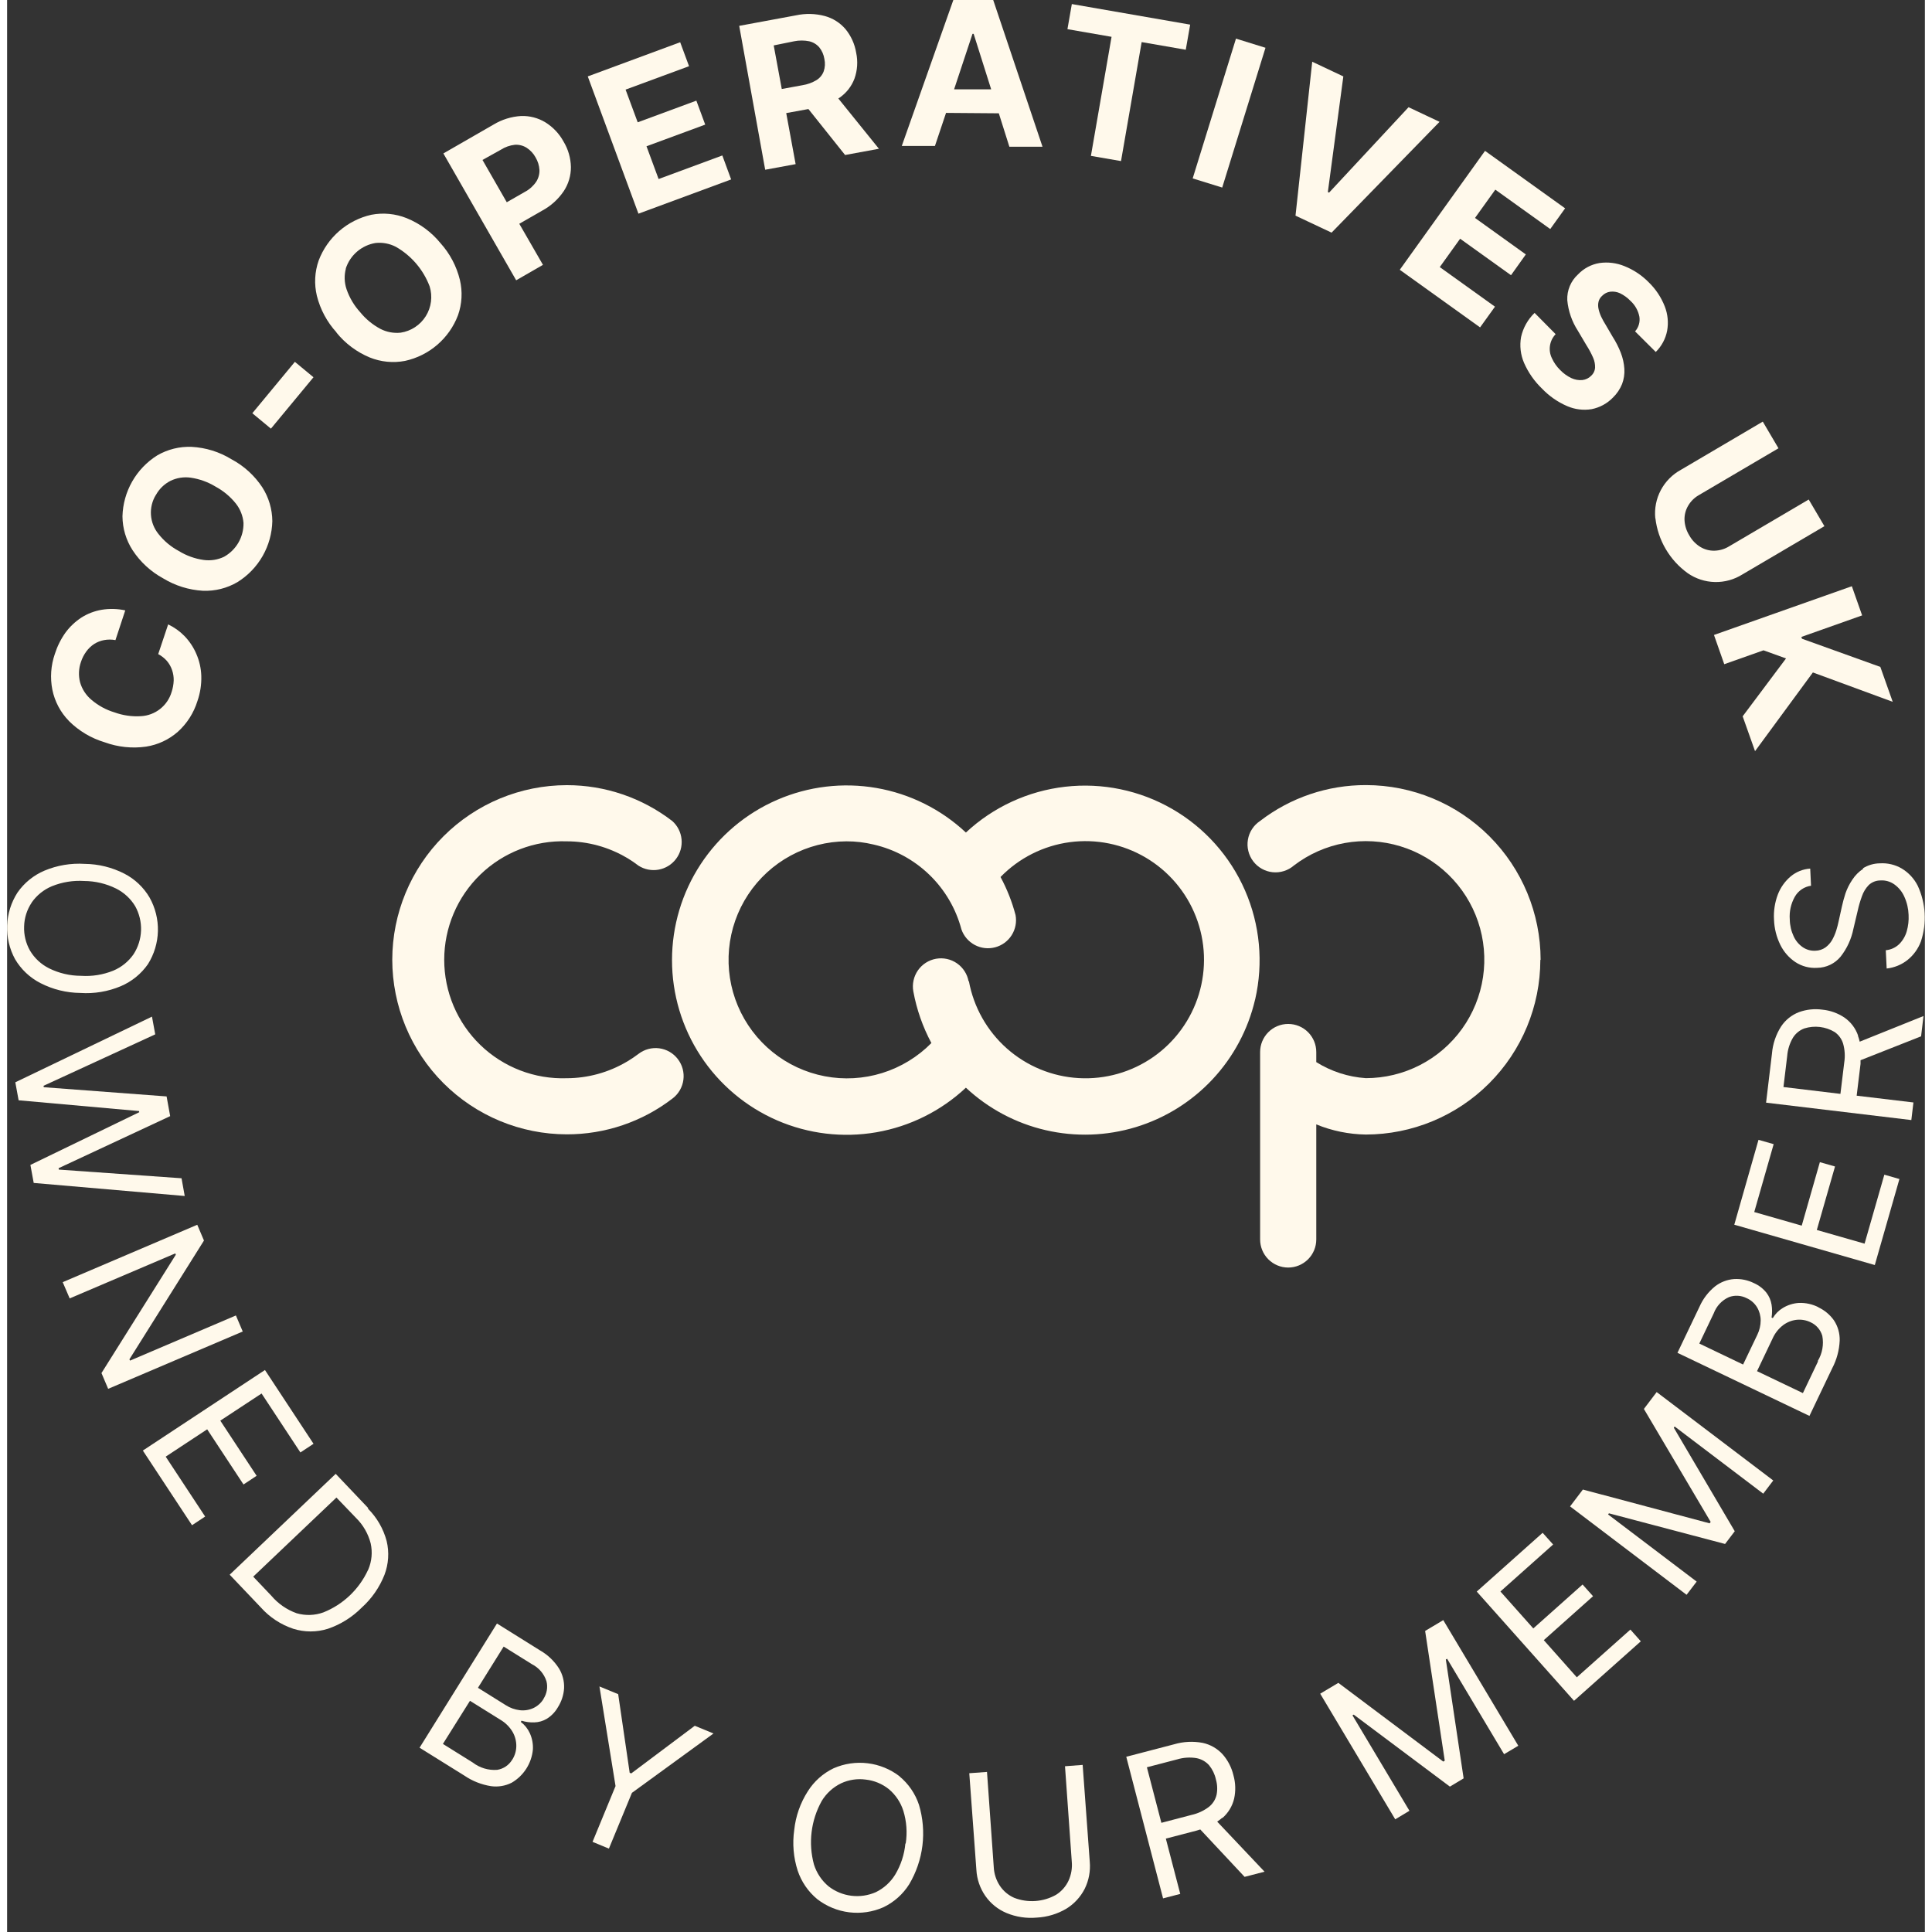 <svg width="100" height="100" viewBox="0 0 135 136" fill="none" xmlns="http://www.w3.org/2000/svg">
<rect x="0" y="0" width="135" height="136" fill="#333333" stroke="none"/>
<path d="M4.346 50.748C5.049 51.451 5.917 51.968 6.87 52.253C7.8 52.592 8.799 52.697 9.779 52.558C10.614 52.43 11.394 52.065 12.027 51.505C12.666 50.926 13.138 50.185 13.394 49.361C13.595 48.789 13.688 48.185 13.67 47.579C13.653 47.047 13.535 46.523 13.323 46.035C13.126 45.573 12.847 45.15 12.499 44.787C12.165 44.441 11.771 44.159 11.337 43.953L10.637 46.045C10.867 46.166 11.074 46.327 11.246 46.522C11.409 46.712 11.533 46.932 11.613 47.169C11.695 47.407 11.734 47.657 11.727 47.908C11.716 48.182 11.666 48.453 11.58 48.713C11.44 49.185 11.157 49.602 10.771 49.906C10.384 50.211 9.913 50.388 9.422 50.414C8.79 50.454 8.156 50.363 7.56 50.147C6.963 49.968 6.41 49.666 5.936 49.261C5.552 48.939 5.273 48.509 5.136 48.027C5.015 47.555 5.037 47.058 5.198 46.598C5.284 46.331 5.413 46.08 5.579 45.854C5.73 45.648 5.917 45.471 6.131 45.33C6.342 45.197 6.577 45.105 6.822 45.059C7.088 45.009 7.361 45.009 7.627 45.059L8.317 42.967C7.773 42.849 7.21 42.834 6.66 42.924C6.152 43.01 5.666 43.196 5.231 43.472C4.796 43.756 4.415 44.116 4.107 44.535C3.782 44.993 3.53 45.499 3.36 46.035C3.081 46.842 3.02 47.709 3.184 48.546C3.352 49.377 3.757 50.142 4.35 50.748" fill="#fff9eb"/>
<path d="M10.979 40.709C11.826 41.227 12.787 41.528 13.779 41.586C14.633 41.621 15.48 41.41 16.217 40.976C16.95 40.521 17.558 39.891 17.986 39.142C18.414 38.393 18.649 37.55 18.67 36.688C18.664 35.843 18.42 35.017 17.965 34.305C17.417 33.475 16.671 32.795 15.793 32.328C14.947 31.808 13.985 31.509 12.993 31.456C12.144 31.421 11.303 31.629 10.569 32.056C9.839 32.513 9.233 33.144 8.806 33.892C8.379 34.641 8.143 35.483 8.121 36.344C8.126 37.19 8.372 38.016 8.831 38.727C9.372 39.555 10.11 40.236 10.979 40.709ZM10.469 34.853C10.702 34.424 11.059 34.076 11.493 33.852C11.936 33.635 12.433 33.556 12.922 33.624C13.544 33.715 14.142 33.93 14.679 34.258C15.231 34.556 15.717 34.963 16.108 35.453C16.415 35.844 16.6 36.316 16.641 36.811C16.65 37.296 16.527 37.773 16.286 38.193C16.044 38.612 15.693 38.959 15.27 39.194C14.825 39.407 14.329 39.484 13.841 39.418C13.217 39.331 12.619 39.115 12.083 38.784C11.53 38.488 11.043 38.081 10.655 37.588C10.344 37.206 10.159 36.737 10.126 36.245C10.093 35.754 10.213 35.264 10.469 34.844" fill="#fff9eb"/>
<path d="M20.257 25.471L17.262 29.089L18.571 30.174L21.567 26.556L20.257 25.471Z" fill="#fff9eb"/>
<path d="M23.181 23.408C23.804 24.179 24.61 24.782 25.524 25.162C26.312 25.481 27.176 25.565 28.01 25.405C28.85 25.222 29.63 24.832 30.282 24.271C30.933 23.711 31.434 22.997 31.739 22.193C32.023 21.393 32.069 20.528 31.873 19.701C31.638 18.739 31.169 17.85 30.506 17.114C29.872 16.338 29.053 15.733 28.125 15.356C27.336 15.041 26.473 14.958 25.639 15.118C24.804 15.306 24.029 15.699 23.382 16.26C22.736 16.821 22.238 17.534 21.934 18.334C21.652 19.133 21.607 19.997 21.805 20.821C22.046 21.786 22.524 22.675 23.196 23.408M23.839 18.906C23.989 18.442 24.264 18.029 24.634 17.711C25.004 17.394 25.453 17.184 25.934 17.105C26.426 17.052 26.923 17.145 27.363 17.372C28.457 17.995 29.299 18.981 29.744 20.159C29.852 20.507 29.884 20.875 29.837 21.237C29.791 21.599 29.666 21.947 29.473 22.256C29.279 22.566 29.021 22.83 28.716 23.03C28.411 23.231 28.066 23.363 27.706 23.418C27.214 23.47 26.717 23.378 26.277 23.151C25.727 22.856 25.241 22.455 24.848 21.969C24.425 21.505 24.101 20.958 23.896 20.364C23.736 19.893 23.719 19.386 23.848 18.906" fill="#fff9eb"/>
<path d="M37.721 18.644L36.054 15.752L37.65 14.837C38.268 14.507 38.796 14.031 39.188 13.45C39.519 12.947 39.693 12.357 39.688 11.754C39.675 11.122 39.496 10.504 39.169 9.963C38.866 9.409 38.425 8.942 37.888 8.61C37.375 8.299 36.782 8.145 36.183 8.166C35.492 8.207 34.822 8.416 34.23 8.776L30.711 10.801L35.835 19.73L37.721 18.644ZM34.749 10.544C35.049 10.351 35.39 10.23 35.745 10.191C36.038 10.173 36.33 10.248 36.578 10.406C36.839 10.576 37.054 10.809 37.202 11.082C37.361 11.349 37.454 11.649 37.474 11.959C37.485 12.254 37.405 12.545 37.245 12.793C37.043 13.091 36.772 13.334 36.454 13.503L35.173 14.237L33.464 11.259L34.749 10.544Z" fill="#fff9eb"/>
<path d="M50.967 12.631L50.347 10.944L45.861 12.602L45.009 10.296L49.142 8.772L48.519 7.085L44.39 8.61L43.537 6.308L48.004 4.66L47.38 2.973L40.875 5.379L44.442 15.042L50.967 12.631Z" fill="#fff9eb"/>
<path d="M55.507 11.554L54.845 7.961L56.407 7.676L58.988 10.911L61.37 10.472L58.512 6.932L58.603 6.875C59.08 6.544 59.446 6.076 59.65 5.532C59.857 4.949 59.899 4.321 59.769 3.716C59.67 3.104 59.41 2.528 59.017 2.049C58.636 1.604 58.13 1.283 57.564 1.129C56.898 0.951 56.2 0.935 55.526 1.081L51.535 1.82L53.364 11.949L55.507 11.554ZM55.402 2.906C55.753 2.835 56.114 2.835 56.464 2.906C56.741 2.969 56.989 3.12 57.174 3.335C57.362 3.571 57.485 3.852 57.531 4.15C57.596 4.439 57.58 4.741 57.483 5.022C57.388 5.279 57.208 5.497 56.974 5.641C56.671 5.822 56.336 5.943 55.988 5.998L54.531 6.265L53.964 3.197L55.402 2.906Z" fill="#fff9eb"/>
<path d="M66.095 7.947L69.81 7.976L70.553 10.33H72.886L69.415 0H66.609L62.98 10.273H65.314L66.095 7.947ZM68.038 2.382L69.272 6.289H66.662L67.957 2.382H68.038Z" fill="#fff9eb"/>
<path d="M76.293 10.973L78.412 11.339L79.865 2.963L82.97 3.502L83.28 1.734L74.95 0.286L74.641 2.053L77.746 2.592L76.293 10.973Z" fill="#fff9eb"/>
<path d="M86.504 2.719L83.457 12.559L85.536 13.203L88.582 3.363L86.504 2.719Z" fill="#fff9eb"/>
<path d="M100.834 8.576L98.653 7.547L93.058 13.56L92.972 13.517L94.062 5.379L91.872 4.345L90.695 15.18L93.234 16.376L100.834 8.576Z" fill="#fff9eb"/>
<path d="M103.688 23.046L104.736 21.588L100.85 18.801L102.283 16.805L105.865 19.373L106.908 17.91L103.331 15.342L104.76 13.35L108.627 16.123L109.674 14.665L104.036 10.62L98.035 18.991L103.688 23.046Z" fill="#fff9eb"/>
<path d="M111.173 24.299C111.356 24.583 111.516 24.881 111.65 25.19C111.747 25.412 111.792 25.653 111.783 25.895C111.766 26.107 111.669 26.305 111.512 26.448C111.345 26.619 111.125 26.726 110.888 26.753C110.625 26.777 110.36 26.731 110.121 26.619C109.823 26.479 109.554 26.285 109.326 26.048C109.08 25.807 108.882 25.523 108.74 25.209C108.607 24.934 108.561 24.626 108.609 24.324C108.657 24.023 108.795 23.743 109.007 23.523L107.525 22.026C107.048 22.486 106.717 23.076 106.573 23.723C106.464 24.337 106.536 24.97 106.782 25.543C107.08 26.224 107.509 26.839 108.045 27.353C108.547 27.879 109.149 28.299 109.816 28.587C110.358 28.823 110.957 28.898 111.54 28.802C112.111 28.689 112.635 28.405 113.04 27.987C113.318 27.718 113.537 27.393 113.683 27.034C113.811 26.695 113.866 26.333 113.845 25.972C113.82 25.585 113.737 25.204 113.597 24.842C113.44 24.438 113.242 24.05 113.007 23.685L112.531 22.87C112.413 22.684 112.306 22.492 112.212 22.293C112.129 22.117 112.067 21.931 112.026 21.741C111.988 21.576 111.988 21.405 112.026 21.24C112.067 21.075 112.159 20.927 112.288 20.816C112.437 20.663 112.633 20.564 112.845 20.535C113.079 20.506 113.316 20.543 113.531 20.64C113.807 20.773 114.057 20.953 114.269 21.174C114.595 21.469 114.817 21.862 114.902 22.293C114.931 22.477 114.919 22.666 114.866 22.845C114.814 23.023 114.722 23.188 114.598 23.327L116.055 24.776C116.466 24.371 116.745 23.851 116.855 23.284C116.959 22.708 116.902 22.114 116.688 21.569C116.438 20.927 116.051 20.346 115.555 19.868C115.072 19.376 114.491 18.989 113.85 18.734C113.295 18.507 112.691 18.431 112.097 18.515C111.519 18.61 110.988 18.891 110.583 19.315C110.332 19.543 110.134 19.824 110.003 20.137C109.872 20.449 109.812 20.787 109.826 21.126C109.896 21.895 110.153 22.636 110.573 23.284L111.173 24.299Z" fill="#fff9eb"/>
<path d="M116.03 36.483C116.119 37.249 116.367 37.989 116.759 38.654C117.15 39.32 117.675 39.896 118.302 40.347C118.865 40.739 119.532 40.956 120.218 40.971C120.904 40.986 121.579 40.799 122.16 40.432L127.927 37.04L126.822 35.163L121.217 38.46C120.907 38.651 120.552 38.756 120.188 38.765C119.84 38.774 119.496 38.683 119.197 38.503C118.869 38.303 118.598 38.02 118.412 37.683C118.211 37.357 118.096 36.985 118.078 36.602C118.067 36.252 118.154 35.907 118.331 35.606C118.512 35.292 118.773 35.032 119.088 34.853L124.693 31.556L123.588 29.679L117.826 33.071C117.223 33.399 116.731 33.898 116.409 34.505C116.088 35.111 115.953 35.799 116.021 36.483" fill="#fff9eb"/>
<path d="M120.876 46.755L123.638 45.778L125.224 46.35L122.172 50.424L123.043 52.877L127.115 47.336L132.735 49.404L131.863 46.946L126.348 44.963L126.305 44.835L130.582 43.32L129.858 41.266L120.152 44.697L120.876 46.755Z" fill="#fff9eb"/>
<path d="M2.36 69.21C3.225 69.652 4.18 69.887 5.151 69.897C6.128 69.964 7.106 69.8 8.008 69.42C8.776 69.092 9.436 68.556 9.913 67.872C10.353 67.172 10.596 66.367 10.616 65.541C10.636 64.715 10.433 63.899 10.028 63.179C9.608 62.463 8.994 61.881 8.256 61.501C7.392 61.058 6.437 60.821 5.465 60.811C4.497 60.749 3.527 60.912 2.632 61.287C1.863 61.612 1.202 62.149 0.727 62.836C0.282 63.53 0.032 64.331 0.003 65.154C-0.026 65.978 0.166 66.795 0.56 67.519C0.981 68.234 1.595 68.815 2.332 69.196M1.727 63.536C2.083 63.023 2.579 62.622 3.156 62.383C3.876 62.092 4.652 61.966 5.427 62.016C6.204 62.021 6.969 62.202 7.666 62.545C8.226 62.824 8.695 63.257 9.018 63.793C9.307 64.315 9.449 64.905 9.428 65.501C9.407 66.097 9.224 66.676 8.899 67.176C8.543 67.689 8.047 68.089 7.47 68.329C6.752 68.619 5.977 68.743 5.203 68.691C4.426 68.69 3.658 68.51 2.96 68.167C2.401 67.888 1.933 67.455 1.613 66.919C1.317 66.399 1.173 65.806 1.198 65.208C1.213 64.611 1.398 64.031 1.732 63.536" fill="#fff9eb"/>
<path d="M12.279 82.942L3.64 82.332L3.626 82.232L11.479 78.568L11.227 77.181L2.583 76.533L2.564 76.433L10.427 72.812L10.198 71.564L0.578 76.186L0.811 77.453L9.289 78.211L9.303 78.292L1.64 82.003L1.873 83.271L12.503 84.19L12.279 82.942Z" fill="#fff9eb"/>
<path d="M16.106 92.6L8.653 95.778L8.61 95.687L13.858 87.326L13.386 86.215L3.914 90.256L4.405 91.399L11.839 88.231L11.877 88.321L6.643 96.655L7.114 97.765L16.587 93.729L16.106 92.6Z" fill="#fff9eb"/>
<path d="M16.641 104.497L17.565 103.887L15.008 100.004L17.913 98.093L20.646 102.243L21.57 101.633L18.151 96.44L9.555 102.11L13.017 107.365L13.941 106.755L11.164 102.539L14.084 100.614L16.641 104.497Z" fill="#fff9eb"/>
<path d="M25.417 106.155L23.131 103.749L15.668 110.848L17.859 113.15C18.476 113.843 19.264 114.362 20.145 114.655C20.938 114.905 21.789 114.905 22.583 114.655C23.481 114.349 24.296 113.838 24.964 113.164C25.668 112.529 26.216 111.74 26.564 110.858C26.854 110.097 26.907 109.267 26.717 108.475C26.486 107.611 26.031 106.824 25.398 106.193M25.398 110.534C24.769 111.887 23.648 112.949 22.264 113.502C21.66 113.72 21.004 113.741 20.387 113.564C19.694 113.318 19.077 112.892 18.602 112.33L17.325 110.986L23.183 105.417L24.555 106.846C25.059 107.338 25.418 107.959 25.593 108.642C25.73 109.258 25.672 109.901 25.426 110.481" fill="#fff9eb"/>
<path d="M37.536 116.19L34.483 114.284L29.035 123.027L32.193 124.994C32.753 125.375 33.391 125.627 34.059 125.733C34.56 125.804 35.071 125.72 35.522 125.49C35.938 125.247 36.29 124.909 36.549 124.503C36.808 124.097 36.967 123.635 37.012 123.155C37.034 122.757 36.959 122.36 36.793 121.998C36.65 121.687 36.432 121.417 36.16 121.211L36.212 121.126C36.502 121.215 36.804 121.255 37.107 121.245C37.418 121.238 37.721 121.151 37.989 120.992C38.312 120.792 38.581 120.513 38.77 120.182C39.028 119.777 39.179 119.313 39.208 118.834C39.228 118.344 39.102 117.86 38.846 117.443C38.516 116.926 38.067 116.496 37.536 116.19ZM35.55 123.88C35.437 124.066 35.285 124.226 35.104 124.348C34.923 124.47 34.718 124.55 34.502 124.585C33.884 124.633 33.27 124.449 32.778 124.07L30.678 122.76L32.583 119.725L34.731 121.064C35.079 121.27 35.371 121.56 35.579 121.907C35.757 122.214 35.849 122.563 35.845 122.917C35.84 123.255 35.742 123.585 35.56 123.87M37.769 119.582C37.598 119.869 37.344 120.099 37.041 120.239C36.743 120.375 36.413 120.426 36.088 120.387C35.739 120.345 35.404 120.225 35.107 120.035L33.145 118.81L34.955 115.908L36.95 117.152C37.191 117.275 37.405 117.444 37.58 117.65C37.755 117.856 37.888 118.095 37.969 118.353C38.021 118.561 38.029 118.778 37.992 118.989C37.956 119.201 37.877 119.402 37.76 119.582" fill="#fff9eb"/>
<path d="M43.935 124.837L43.825 124.79L43.016 119.258L41.697 118.715L42.83 125.728L41.211 129.654L42.363 130.131L43.983 126.205L49.726 122.026L48.407 121.483L43.935 124.837Z" fill="#fff9eb"/>
<path d="M62.833 125.047C62.18 124.542 61.403 124.223 60.585 124.123C59.766 124.022 58.935 124.144 58.18 124.475C57.432 124.834 56.802 125.397 56.361 126.1C55.836 126.92 55.51 127.852 55.408 128.82C55.271 129.779 55.354 130.757 55.651 131.679C55.914 132.466 56.392 133.162 57.032 133.69C57.684 134.194 58.46 134.513 59.278 134.614C60.096 134.714 60.926 134.593 61.68 134.261C62.43 133.904 63.063 133.34 63.504 132.637C63.998 131.803 64.314 130.876 64.433 129.914C64.55 128.952 64.468 127.976 64.19 127.048C63.929 126.26 63.45 125.563 62.809 125.037M63.233 129.768C63.161 130.542 62.917 131.289 62.519 131.955C62.192 132.49 61.719 132.92 61.157 133.194C60.616 133.433 60.02 133.521 59.433 133.449C58.846 133.377 58.29 133.147 57.823 132.784C57.343 132.383 56.988 131.852 56.799 131.255C56.387 129.746 56.584 128.136 57.347 126.771C57.672 126.236 58.145 125.805 58.709 125.533C59.249 125.281 59.851 125.19 60.442 125.271C61.036 125.336 61.599 125.569 62.066 125.942C62.546 126.344 62.901 126.875 63.09 127.472C63.318 128.215 63.375 129 63.257 129.768" fill="#fff9eb"/>
<path d="M75.712 124.237L74.469 124.332L74.945 131.031C74.99 131.496 74.911 131.964 74.717 132.389C74.526 132.797 74.222 133.141 73.841 133.38C73.396 133.632 72.9 133.781 72.391 133.818C71.881 133.855 71.369 133.779 70.893 133.594C70.482 133.414 70.132 133.12 69.883 132.746C69.625 132.355 69.477 131.9 69.454 131.431L68.978 124.732L67.731 124.823L68.231 131.627C68.268 132.287 68.487 132.923 68.864 133.466C69.236 133.997 69.751 134.412 70.35 134.662C71.025 134.943 71.76 135.054 72.488 134.986C73.219 134.948 73.93 134.734 74.56 134.362C75.112 134.023 75.561 133.538 75.855 132.961C76.147 132.37 76.271 131.711 76.212 131.055L75.712 124.237Z" fill="#fff9eb"/>
<path d="M85.549 127.977C85.958 127.622 86.246 127.147 86.373 126.619C86.494 126.073 86.478 125.504 86.325 124.966C86.195 124.416 85.932 123.907 85.558 123.484C85.187 123.082 84.702 122.805 84.168 122.688C83.495 122.559 82.8 122.594 82.144 122.788L78.781 123.665L81.372 133.633L82.582 133.318L81.567 129.426L83.744 128.859L83.991 128.782L87.111 132.118L88.516 131.755L85.182 128.23C85.307 128.147 85.426 128.056 85.539 127.958M81.253 128.315L80.234 124.404L82.358 123.851C82.799 123.717 83.265 123.686 83.72 123.76C84.066 123.825 84.381 124.002 84.615 124.265C84.849 124.554 85.012 124.894 85.091 125.257C85.194 125.61 85.21 125.982 85.139 126.343C85.06 126.678 84.87 126.976 84.601 127.191C84.239 127.466 83.821 127.659 83.377 127.758L81.253 128.315Z" fill="#fff9eb"/>
<path d="M99.82 114.808L101.201 123.941L101.096 124.003L93.71 118.462L92.434 119.225L97.715 128.068L98.715 127.467L94.705 120.749L94.791 120.697L101.563 125.766L102.53 125.185L101.277 116.818L101.368 116.766L105.378 123.484L106.378 122.889L101.096 114.045L99.82 114.808Z" fill="#fff9eb"/>
<path d="M110.497 118.071L108.173 115.456L111.64 112.363L110.902 111.539L107.434 114.631L105.12 112.03L108.83 108.723L108.092 107.899L103.453 112.035L110.301 119.725L115.002 115.537L114.269 114.712L110.497 118.071Z" fill="#fff9eb"/>
<path d="M115.219 99.18L119.92 107.132L119.844 107.232L110.924 104.854L110.023 106.041L118.224 112.263L118.934 111.334L112.7 106.608L112.757 106.527L120.934 108.685L121.615 107.789L117.324 100.499L117.386 100.418L123.62 105.145L124.325 104.216L116.119 97.993L115.219 99.18Z" fill="#fff9eb"/>
<path d="M127.512 92.023C127.084 91.804 126.606 91.699 126.126 91.718C125.728 91.743 125.342 91.864 125.002 92.071C124.709 92.246 124.465 92.492 124.292 92.786L124.207 92.743C124.254 92.443 124.254 92.137 124.207 91.838C124.158 91.534 124.035 91.248 123.849 91.004C123.614 90.708 123.31 90.474 122.964 90.322C122.533 90.108 122.053 90.01 121.573 90.037C121.084 90.072 120.617 90.251 120.23 90.551C119.757 90.934 119.381 91.424 119.135 91.981L117.582 95.23L126.873 99.671L128.478 96.311C128.793 95.711 128.971 95.049 129.002 94.372C129.018 93.865 128.877 93.366 128.597 92.943C128.315 92.545 127.935 92.228 127.493 92.023M119.12 94.577L120.135 92.452C120.228 92.2 120.371 91.968 120.555 91.772C120.739 91.576 120.96 91.418 121.206 91.309C121.407 91.234 121.621 91.201 121.835 91.214C122.049 91.226 122.258 91.283 122.449 91.38C122.756 91.514 123.014 91.741 123.187 92.028C123.353 92.308 123.44 92.627 123.44 92.952C123.438 93.303 123.356 93.648 123.202 93.963L122.202 96.054L119.12 94.577ZM127.478 95.83L126.412 98.065L123.183 96.521L124.273 94.234C124.438 93.858 124.695 93.53 125.021 93.281C125.299 93.073 125.628 92.943 125.973 92.905C126.312 92.87 126.654 92.931 126.959 93.081C127.156 93.171 127.332 93.303 127.473 93.468C127.614 93.632 127.718 93.826 127.778 94.034C127.893 94.644 127.78 95.275 127.459 95.806" fill="#fff9eb"/>
<path d="M130.754 87.545L127.392 86.582L128.673 82.113L127.606 81.808L126.33 86.277L122.987 85.32L124.354 80.541L123.287 80.236L121.582 86.211L131.474 89.05L133.207 82.995L132.145 82.69L130.754 87.545Z" fill="#fff9eb"/>
<path d="M130.297 72.898C130.12 72.388 129.787 71.946 129.345 71.636C128.88 71.322 128.345 71.129 127.787 71.074C127.229 70.996 126.66 71.057 126.13 71.25C125.619 71.448 125.181 71.799 124.878 72.255C124.512 72.829 124.291 73.483 124.235 74.161L123.82 77.62L134.045 78.845L134.193 77.606L130.197 77.129L130.469 74.89C130.469 74.8 130.469 74.719 130.469 74.633L134.731 72.951L134.902 71.522L130.411 73.327C130.379 73.181 130.336 73.038 130.283 72.898M125.044 76.52L125.306 74.342C125.341 73.883 125.481 73.438 125.716 73.041C125.904 72.743 126.185 72.515 126.516 72.394C126.868 72.283 127.24 72.249 127.607 72.292C127.974 72.336 128.328 72.456 128.645 72.646C128.928 72.841 129.138 73.127 129.24 73.456C129.366 73.894 129.393 74.354 129.321 74.804L129.054 77.001L125.044 76.52Z" fill="#fff9eb"/>
<path d="M130.666 61.149C130.353 61.353 130.087 61.621 129.885 61.935C129.686 62.231 129.526 62.552 129.408 62.888C129.304 63.222 129.218 63.526 129.161 63.798L128.927 64.856C128.889 65.046 128.832 65.261 128.761 65.494C128.688 65.726 128.593 65.949 128.475 66.161C128.355 66.371 128.193 66.552 127.999 66.695C127.793 66.838 127.549 66.918 127.299 66.924C126.983 66.944 126.67 66.858 126.408 66.681C126.128 66.49 125.906 66.226 125.765 65.918C125.59 65.547 125.496 65.142 125.489 64.732C125.445 64.177 125.566 63.622 125.837 63.136C125.954 62.925 126.119 62.745 126.318 62.608C126.517 62.472 126.745 62.383 126.984 62.35L126.927 61.144C126.426 61.176 125.947 61.367 125.56 61.687C125.155 62.028 124.842 62.465 124.651 62.959C124.434 63.529 124.342 64.138 124.379 64.746C124.401 65.359 124.552 65.959 124.822 66.509C125.064 67.003 125.432 67.424 125.889 67.729C126.342 68.024 126.878 68.165 127.418 68.129C127.733 68.126 128.044 68.054 128.328 67.918C128.613 67.782 128.864 67.586 129.065 67.343C129.515 66.772 129.823 66.102 129.966 65.389L130.27 64.108C130.346 63.76 130.446 63.417 130.57 63.083C130.67 62.791 130.833 62.525 131.047 62.302C131.268 62.094 131.561 61.978 131.866 61.978C132.221 61.953 132.573 62.054 132.861 62.264C133.166 62.486 133.406 62.785 133.556 63.131C133.738 63.532 133.838 63.964 133.852 64.403C133.873 64.79 133.829 65.178 133.723 65.552C133.627 65.891 133.447 66.201 133.199 66.452C132.942 66.704 132.605 66.858 132.247 66.89L132.309 68.177C132.84 68.12 133.345 67.915 133.766 67.586C134.196 67.244 134.525 66.791 134.718 66.276C135.147 64.986 135.067 63.582 134.495 62.35C134.241 61.846 133.85 61.425 133.366 61.135C132.903 60.866 132.371 60.74 131.837 60.773C131.411 60.776 130.994 60.898 130.632 61.125" fill="#fff9eb"/>
<path d="M87.857 70.345C88.444 67.779 88.194 65.093 87.141 62.681C86.09 60.269 84.292 58.258 82.013 56.944C79.733 55.63 77.093 55.082 74.479 55.381C71.865 55.68 69.417 56.81 67.493 58.605C65.743 56.967 63.553 55.877 61.192 55.468C58.831 55.06 56.402 55.351 54.203 56.305C52.005 57.259 50.134 58.835 48.819 60.84C47.505 62.844 46.805 65.189 46.805 67.586C46.805 69.983 47.505 72.328 48.819 74.332C50.134 76.337 52.005 77.913 54.203 78.867C56.402 79.821 58.831 80.112 61.192 79.704C63.553 79.295 65.743 78.205 67.493 76.567C69.069 78.038 71.003 79.069 73.103 79.555C75.202 80.042 77.393 79.968 79.455 79.341C81.517 78.713 83.377 77.555 84.85 75.981C86.323 74.407 87.357 72.473 87.847 70.373M67.683 69.087C67.637 68.831 67.541 68.587 67.401 68.369C67.261 68.15 67.079 67.961 66.866 67.813C66.653 67.665 66.413 67.56 66.159 67.505C65.905 67.45 65.643 67.445 65.388 67.491C65.132 67.537 64.888 67.633 64.67 67.773C64.451 67.913 64.263 68.095 64.115 68.308C63.967 68.522 63.862 68.762 63.807 69.016C63.751 69.269 63.746 69.532 63.792 69.787C64.025 71.058 64.454 72.284 65.064 73.423C64.101 74.4 62.911 75.125 61.601 75.533C60.291 75.941 58.9 76.019 57.553 75.76C56.205 75.501 54.942 74.914 53.876 74.05C52.81 73.186 51.973 72.072 51.44 70.807C50.907 69.542 50.694 68.165 50.821 66.798C50.947 65.431 51.409 64.117 52.165 62.971C52.921 61.825 53.948 60.884 55.154 60.23C56.361 59.577 57.71 59.231 59.082 59.224C59.724 59.222 60.364 59.298 60.987 59.448C62.466 59.784 63.824 60.519 64.916 61.572C66.007 62.625 66.79 63.957 67.178 65.423C67.342 65.894 67.678 66.285 68.118 66.519C68.558 66.753 69.07 66.812 69.551 66.684C70.033 66.557 70.449 66.252 70.715 65.831C70.982 65.409 71.079 64.903 70.988 64.413C70.743 63.482 70.388 62.583 69.931 61.735C71.236 60.394 72.953 59.531 74.807 59.283C76.661 59.036 78.545 59.419 80.155 60.371C81.765 61.323 83.009 62.789 83.687 64.533C84.365 66.277 84.437 68.199 83.892 69.989C83.347 71.779 82.217 73.334 80.683 74.405C79.148 75.475 77.299 75.999 75.431 75.891C73.564 75.784 71.787 75.052 70.385 73.813C68.984 72.574 68.039 70.899 67.702 69.058" fill="#fff9eb"/>
<path d="M107.949 67.557C107.945 64.298 106.649 61.174 104.346 58.869C102.043 56.565 98.919 55.269 95.662 55.265C92.961 55.256 90.334 56.146 88.195 57.795C87.971 57.944 87.779 58.138 87.633 58.364C87.487 58.59 87.388 58.843 87.344 59.109C87.299 59.375 87.309 59.647 87.374 59.908C87.438 60.169 87.555 60.415 87.718 60.63C87.881 60.844 88.086 61.023 88.321 61.155C88.555 61.287 88.814 61.37 89.082 61.398C89.35 61.426 89.62 61.399 89.877 61.318C90.134 61.238 90.372 61.106 90.576 60.93C91.628 60.124 92.856 59.58 94.16 59.343C95.464 59.107 96.805 59.185 98.073 59.571C99.341 59.956 100.499 60.639 101.45 61.562C102.402 62.484 103.12 63.62 103.545 64.876C103.97 66.132 104.09 67.47 103.895 68.782C103.7 70.093 103.195 71.339 102.423 72.416C101.65 73.493 100.632 74.371 99.453 74.976C98.274 75.581 96.968 75.896 95.643 75.895C94.406 75.811 93.209 75.423 92.157 74.766V74.056C92.157 73.532 91.949 73.029 91.578 72.658C91.207 72.287 90.705 72.079 90.18 72.079C89.656 72.079 89.153 72.287 88.783 72.658C88.412 73.029 88.204 73.532 88.204 74.056V87.249C88.204 87.774 88.412 88.277 88.783 88.648C89.153 89.018 89.656 89.227 90.18 89.227C90.705 89.227 91.207 89.018 91.578 88.648C91.949 88.277 92.157 87.774 92.157 87.249V79.15C93.264 79.604 94.446 79.846 95.643 79.864C98.9 79.861 102.024 78.564 104.327 76.26C106.63 73.955 107.926 70.831 107.93 67.572" fill="#fff9eb"/>
<path d="M47.215 74.552C47.058 74.346 46.861 74.173 46.637 74.043C46.413 73.913 46.165 73.828 45.908 73.794C45.651 73.76 45.39 73.777 45.139 73.844C44.889 73.911 44.654 74.027 44.448 74.185C44.202 74.371 43.946 74.544 43.682 74.704L43.629 74.733C42.346 75.494 40.883 75.897 39.391 75.9C38.273 75.938 37.158 75.75 36.114 75.348C35.07 74.946 34.117 74.338 33.313 73.56C32.508 72.782 31.869 71.85 31.432 70.82C30.995 69.789 30.77 68.681 30.77 67.562C30.77 66.443 30.995 65.335 31.432 64.305C31.869 63.274 32.508 62.342 33.313 61.564C34.117 60.786 35.07 60.178 36.114 59.776C37.158 59.374 38.273 59.186 39.391 59.224C40.882 59.224 42.346 59.626 43.629 60.387L43.682 60.415C43.947 60.575 44.203 60.75 44.448 60.939C44.867 61.206 45.37 61.306 45.859 61.218C46.347 61.13 46.785 60.862 47.085 60.467C47.385 60.071 47.525 59.578 47.477 59.083C47.43 58.589 47.199 58.131 46.83 57.8C44.701 56.158 42.088 55.268 39.4 55.27C36.143 55.272 33.02 56.567 30.716 58.871C28.413 61.175 27.117 64.299 27.113 67.557C27.116 70.817 28.411 73.942 30.715 76.247C33.019 78.552 36.142 79.847 39.4 79.85C42.095 79.855 44.715 78.966 46.849 77.32C47.055 77.163 47.228 76.966 47.358 76.742C47.487 76.517 47.572 76.269 47.606 76.012C47.64 75.755 47.623 75.494 47.556 75.243C47.489 74.993 47.373 74.758 47.215 74.552Z" fill="#fff9eb"/>
</svg>
